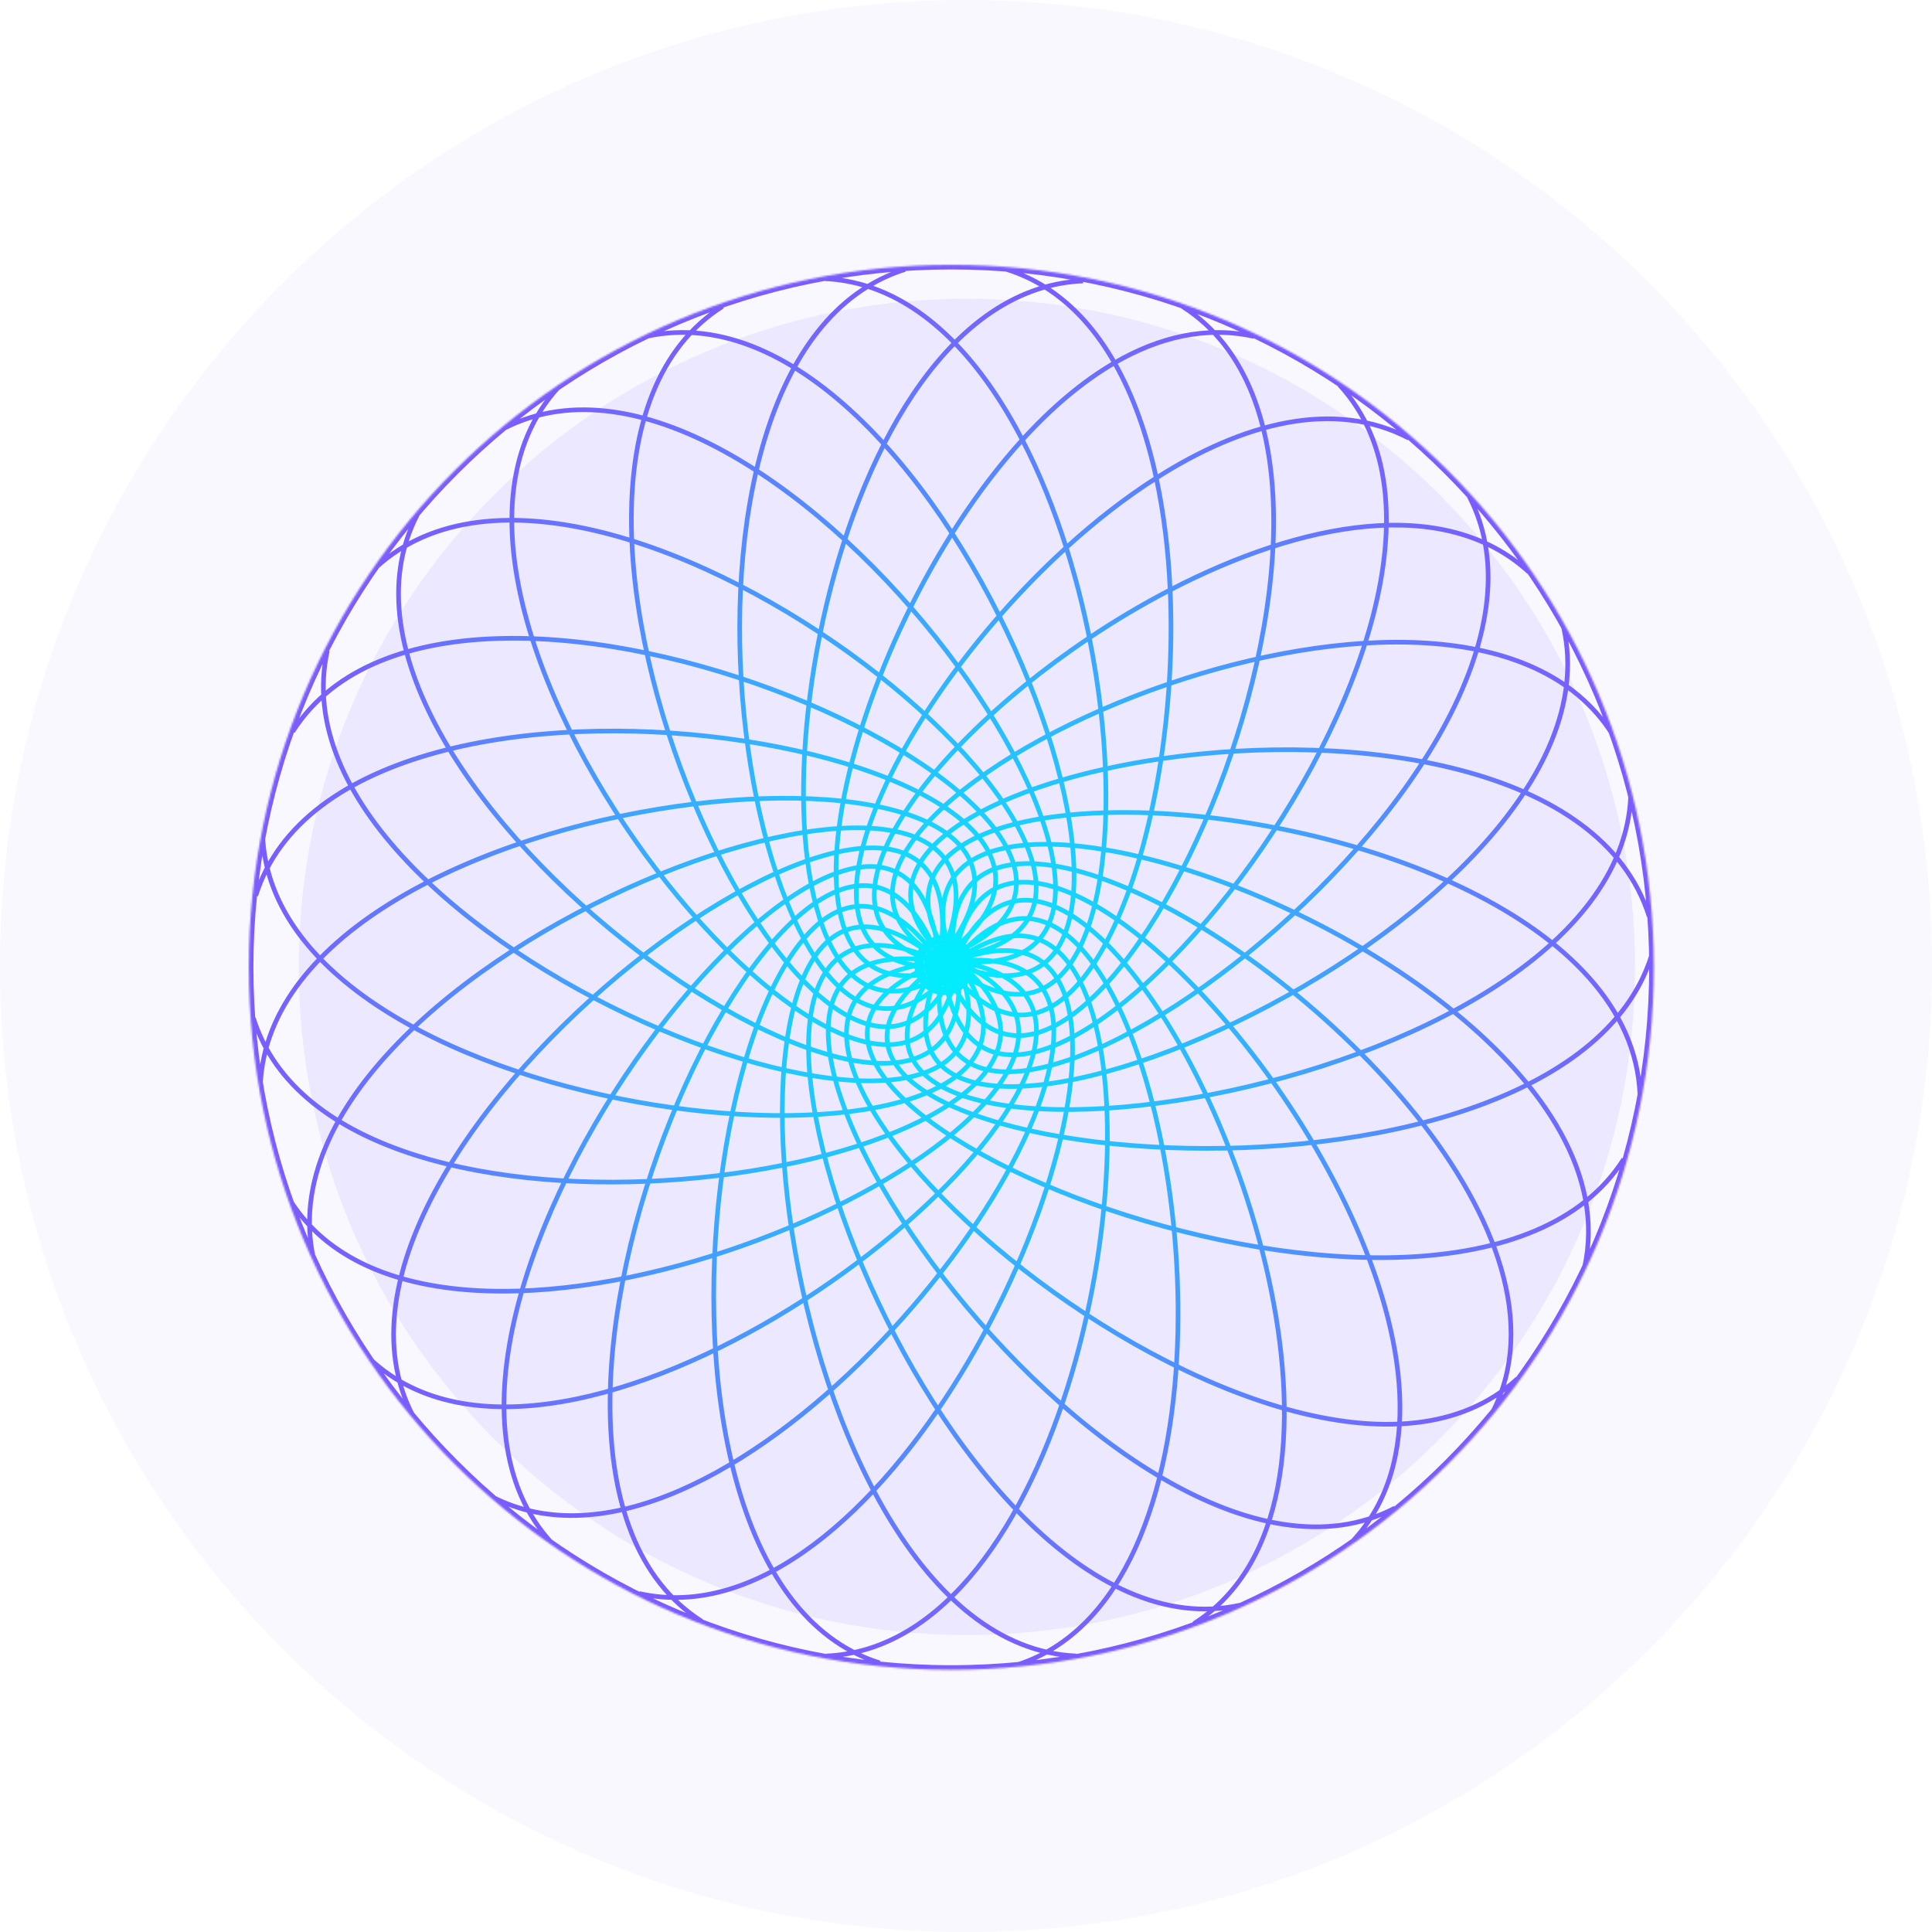 <svg width="1080" height="1080" viewBox="0 0 1080 1080" fill="none" xmlns="http://www.w3.org/2000/svg">
<g clip-path="url(#clip0_48_1294)">
<g opacity="0.96" filter="url(#filter0_f_48_1294)">
<path d="M0 540C0 241.766 241.766 0 540 0C838.234 0 1080 241.766 1080 540C1080 838.234 838.234 1080 540 1080C241.766 1080 0 838.234 0 540Z" fill="#7B5BFF" fill-opacity="0.05"/>
<g opacity="0.994" filter="url(#filter1_f_48_1294)">
<path d="M167 540.5C167 334.222 334.222 167 540.5 167C746.778 167 914 334.222 914 540.5C914 746.778 746.778 914 540.5 914C334.222 914 167 746.778 167 540.5Z" fill="#7B5BFF" fill-opacity="0.1"/>
</g>
</g>
<mask id="mask0_48_1294" style="mask-type:luminance" maskUnits="userSpaceOnUse" x="139" y="148" width="786" height="786">
<path d="M924.485 540.736C924.485 757.621 748.664 933.443 531.779 933.443C314.892 933.443 139.073 757.621 139.073 540.736C139.073 323.852 314.892 148.03 531.779 148.03C748.664 148.03 924.485 323.852 924.485 540.736Z" fill="white"/>
<path d="M542.113 539.444C542.113 547.293 535.749 553.654 527.903 553.654C520.054 553.654 513.693 547.293 513.693 539.444C513.693 531.595 520.054 525.234 527.903 525.234C535.749 525.234 542.113 531.595 542.113 539.444Z" fill="white"/>
</mask>
<g mask="url(#mask0_48_1294)">
<path d="M536.947 540.39L536.508 541.605C556.396 548.777 571.526 548.128 582.243 541.114C592.934 534.115 598.842 521.024 600.881 504.207C604.958 470.579 593.714 420.997 572.368 370.992C551.004 320.945 519.43 270.25 482.624 234.387C445.844 198.553 403.595 177.308 360.981 186.813L361.263 188.074L361.544 189.334C402.897 180.108 444.289 200.643 480.821 236.237C517.322 271.803 548.723 322.183 569.991 372.005C591.275 421.866 602.312 470.941 598.315 503.897C596.318 520.37 590.601 532.554 580.827 538.954C571.074 545.338 556.898 546.211 537.386 539.176L536.947 540.39ZM537.487 537.419L537.379 538.706C558.45 540.489 572.962 535.898 581.62 526.279C590.257 516.678 592.76 502.404 590.595 485.497C586.263 451.693 563.142 406.356 530.15 363.221C497.136 320.054 454.089 278.9 409.679 253.519C365.306 228.153 319.279 218.387 280.572 238.601L281.171 239.745L281.768 240.89C319.321 221.281 364.329 230.574 408.398 255.761C452.43 280.931 495.232 321.819 528.098 364.791C560.99 407.795 583.785 452.693 588.032 485.825C590.154 502.388 587.614 515.753 579.698 524.55C571.805 533.324 558.259 537.879 537.596 536.133L537.487 537.419ZM537.239 534.409L537.466 535.683C558.277 531.95 571.071 523.824 576.876 512.4C582.671 500.993 581.289 486.709 574.704 471.129C561.533 439.977 527.15 402.675 483.81 370.054C440.434 337.41 387.892 309.306 338.194 296.662C288.535 284.028 241.4 286.762 209.247 316.303L210.123 317.253L210.996 318.204C242.195 289.539 288.238 286.62 337.558 299.166C386.84 311.704 439.075 339.622 482.255 372.118C525.471 404.643 559.417 441.609 572.324 472.134C578.775 487.396 579.871 500.802 574.575 511.229C569.288 521.634 557.427 529.477 537.012 533.138L537.239 534.409ZM536.221 531.567L536.771 532.738C555.903 523.747 566.155 512.627 568.792 500.154C571.428 487.703 566.374 474.356 555.96 461.131C535.131 434.683 492.212 407.865 441.853 387.886C391.452 367.892 333.373 354.659 282.058 355.545C230.781 356.428 185.935 371.426 162.525 408.278L163.615 408.971L164.706 409.663C187.426 373.896 231.174 359.004 282.101 358.128C332.991 357.25 390.726 370.385 440.899 390.289C491.112 410.208 533.524 436.817 553.929 462.73C564.129 475.682 568.671 488.248 566.266 499.619C563.866 510.968 554.448 521.577 535.671 530.4L536.221 531.567ZM534.503 529.085L535.337 530.072C551.495 516.433 558.515 502.939 557.838 490.036C557.164 477.165 548.844 465.332 535.366 454.948C508.416 434.189 460.031 418.587 406.222 411.518C352.378 404.447 292.86 405.894 243.526 419.427C194.231 432.949 154.79 458.64 141.717 500.301L142.949 500.688L144.182 501.076C156.867 460.653 195.254 435.347 244.211 421.917C293.128 408.498 352.282 407.041 405.887 414.081C459.532 421.127 507.375 436.649 533.79 456.995C546.992 467.166 554.639 478.382 555.257 490.173C555.874 501.936 549.516 514.722 533.668 528.098L534.503 529.085ZM532.201 527.131L533.26 527.87C545.336 510.516 548.615 495.749 544.584 483.608C540.564 471.494 529.413 462.438 513.656 456.163C482.144 443.612 431.234 441.764 377.297 449.562C323.315 457.364 266.065 474.863 221.816 501.226C177.6 527.565 146.088 562.937 144.241 606.561L145.533 606.616L146.822 606.67C148.615 564.34 179.218 529.609 223.136 503.445C267.021 477.299 323.925 459.886 377.666 452.119C431.446 444.343 481.818 446.262 512.7 458.563C528.14 464.712 538.458 473.351 542.132 484.422C545.798 495.464 542.988 509.369 531.142 526.395L532.201 527.131ZM529.47 525.842L530.687 526.281C537.859 506.393 537.182 491.289 530.108 480.627C523.053 469.988 509.884 464.162 492.982 462.216C459.176 458.325 409.359 469.817 359.113 491.411C308.829 513.02 257.896 544.839 221.855 581.831C185.842 618.792 164.476 661.166 173.983 703.782L175.244 703.5L176.505 703.219C167.279 661.868 187.93 620.353 223.705 583.635C259.451 546.945 310.071 515.296 360.134 493.782C410.232 472.253 459.548 460.968 492.685 464.782C509.254 466.688 521.51 472.333 527.956 482.053C534.387 491.749 535.294 505.892 528.256 525.403L529.47 525.842ZM526.502 525.302L527.788 525.411C529.568 504.347 525.013 489.972 515.431 481.575C505.869 473.199 491.657 471.093 474.85 473.718C441.233 478.971 396.149 503.311 353.264 537.517C310.345 571.747 269.442 616.01 244.249 661.328C219.075 706.606 209.433 753.237 229.644 791.939L230.791 791.342L231.936 790.746C212.321 753.188 221.496 707.57 246.507 662.584C271.496 617.635 312.143 573.618 354.874 539.535C397.637 505.429 442.297 481.42 475.248 476.271C491.724 473.698 505.003 475.876 513.728 483.52C522.432 491.145 526.961 504.522 525.215 525.194L526.502 525.302ZM523.492 525.548L524.763 525.32C521.032 504.517 512.935 491.855 501.542 486.318C490.176 480.795 475.961 482.575 460.483 489.618C429.524 503.706 392.475 539.303 360.105 583.857C327.707 628.447 299.853 682.204 287.398 732.809C274.95 783.37 277.808 831.114 307.346 863.265L308.297 862.391L309.25 861.518C280.582 830.316 277.539 783.667 289.907 733.426C302.264 683.227 329.939 629.772 362.195 585.376C394.475 540.946 431.203 505.781 461.555 491.969C476.731 485.063 490.057 483.608 500.412 488.641C510.744 493.664 518.557 505.354 522.221 525.778L523.492 525.548ZM520.647 526.566L521.818 526.018C512.824 506.879 501.606 496.73 488.962 494.297C476.357 491.868 462.79 497.203 449.301 507.948C422.318 529.441 394.777 573.246 374.075 624.497C353.36 675.789 339.4 734.759 339.741 786.741C340.08 838.682 354.708 883.988 391.571 907.403L392.263 906.312L392.956 905.222C357.201 882.51 342.661 838.33 342.325 786.726C341.987 735.165 355.845 676.533 376.472 625.466C397.115 574.36 424.447 531.048 450.911 509.969C464.144 499.428 476.943 494.612 488.474 496.834C499.968 499.048 510.659 508.346 519.479 527.116L520.647 526.566ZM518.164 528.284L519.151 527.452C505.513 511.291 492.036 504.411 479.173 505.37C466.35 506.323 454.6 515.035 444.32 528.963C423.755 556.822 408.4 606.417 401.58 661.437C394.754 716.496 396.446 777.223 410.16 827.466C423.866 877.663 449.676 917.719 491.344 930.797L491.732 929.565L492.119 928.332C451.704 915.647 426.269 876.661 412.653 826.784C399.05 776.952 397.348 716.576 404.143 661.755C410.943 606.89 426.225 557.825 446.397 530.495C456.486 516.831 467.632 508.816 479.364 507.946C491.06 507.075 503.802 513.27 517.177 529.118L518.164 528.284ZM516.211 530.588L516.95 529.526C499.596 517.451 484.903 514.296 472.91 518.575C460.951 522.84 452.135 534.334 446.142 550.479C434.151 582.774 433.035 634.733 441.561 689.722C450.097 744.753 468.324 803.054 495.232 848.091C522.115 893.087 557.851 925.134 601.48 926.981L601.534 925.689L601.589 924.398C559.264 922.607 524.169 891.485 497.449 846.766C470.755 802.085 452.613 744.125 444.116 689.327C435.611 634.49 436.802 583.056 448.565 551.378C454.448 535.536 462.87 524.899 473.778 521.008C484.647 517.13 498.446 519.799 515.472 531.648L516.211 530.588ZM514.922 533.317L515.359 532.1C495.465 524.925 480.361 525.757 469.714 533.11C459.103 540.437 453.311 553.98 451.399 571.332C447.573 606.04 459.145 657.068 480.821 708.528C502.513 760.024 534.415 812.174 571.466 849.127C608.484 886.049 650.904 908.041 693.533 898.531L693.252 897.27L692.97 896.009C651.633 905.23 610.078 883.988 573.29 847.298C536.536 810.642 504.802 758.805 483.203 707.526C461.589 656.21 450.213 605.673 453.967 571.616C455.843 554.582 461.47 541.943 471.182 535.236C480.857 528.552 494.979 527.496 514.483 534.531L514.922 533.317ZM514.382 536.285L514.49 534.998C493.414 533.218 479.023 537.952 470.616 547.844C462.237 557.703 460.106 572.334 462.7 589.652C467.893 624.293 492.145 670.751 526.274 715.015C560.424 759.311 604.606 801.594 649.866 827.823C695.081 854.031 741.684 864.378 780.402 844.159L779.802 843.014L779.205 841.87C741.663 861.474 696.094 851.631 651.16 825.588C606.267 799.569 562.326 757.547 528.32 713.439C494.289 669.299 470.35 623.262 465.255 589.269C462.708 572.267 464.911 558.548 472.585 549.518C480.229 540.522 493.615 535.828 514.273 537.574L514.382 536.285ZM514.63 539.295L514.4 538.024C493.576 541.76 480.873 550.118 475.256 561.95C469.66 573.739 471.298 588.567 478.186 604.799C491.962 637.273 527.148 676.349 571.301 710.747C615.488 745.171 668.842 775.053 719.15 789.035C769.411 803.005 816.975 801.181 849.143 771.625L848.267 770.674L847.394 769.723C816.21 798.373 769.783 800.426 719.84 786.545C669.945 772.679 616.889 742.988 572.89 708.711C528.86 674.409 494.085 635.663 480.563 603.792C473.801 587.851 472.453 573.876 477.589 563.056C482.707 552.28 494.457 544.224 514.857 540.566L514.63 539.295ZM515.648 542.14L515.098 540.969C495.987 549.95 485.996 560.816 483.901 572.877C481.813 584.913 487.683 597.607 499.007 610.023C521.668 634.875 567.012 659.577 619.798 677.453C672.622 695.339 733.124 706.464 786.248 704.002C839.323 701.539 885.376 685.49 908.78 648.646L907.69 647.953L906.6 647.261C883.874 683.036 838.904 698.974 786.129 701.421C733.406 703.865 673.232 692.817 620.624 675.003C567.976 657.177 523.133 632.645 500.916 608.285C489.802 596.095 484.56 584.187 486.448 573.318C488.329 562.478 497.4 552.138 516.196 543.307L515.648 542.14ZM517.363 544.62L516.532 543.633C500.405 557.246 493.55 570.153 494.646 582.053C495.739 593.938 504.712 604.246 518.852 612.785C547.155 629.878 597.318 640.611 652.896 642.825C708.521 645.044 769.806 638.74 820.455 621.57C871.057 604.414 911.356 576.297 924.424 534.663L923.192 534.275L921.959 533.888C909.263 574.336 869.952 602.061 819.626 619.123C769.349 636.167 708.394 642.453 652.999 640.244C597.558 638.032 547.925 627.326 520.187 610.574C506.306 602.193 498.198 592.478 497.219 581.818C496.237 571.171 502.317 559.013 518.198 545.607L517.363 544.62ZM519.665 546.573L518.604 545.837C506.541 563.173 503.319 577.62 507.517 589.189C511.708 600.733 523.112 608.91 539.104 614.142C571.105 624.613 622.663 623.704 677.246 613.16C731.874 602.609 789.767 582.361 834.497 553.941C879.183 525.55 911.007 488.806 912.855 445.195L911.565 445.141L910.274 445.087C908.481 487.429 877.54 523.532 833.109 551.761C788.723 579.963 731.156 600.115 676.756 610.623C622.314 621.141 571.28 621.952 539.908 611.687C524.213 606.551 513.736 598.749 509.946 588.308C506.166 577.894 508.866 564.356 520.725 547.312L519.665 546.573ZM522.394 547.865L521.179 547.426C514.015 567.296 514.633 582.118 521.663 592.269C528.68 602.399 541.784 607.442 558.559 608.471C592.127 610.527 641.621 596.604 691.544 572.59C741.506 548.557 792.116 514.314 827.909 475.511C863.671 436.742 884.867 393.162 875.364 350.558L874.103 350.84L872.842 351.122C882.068 392.485 861.563 435.218 826.01 473.757C790.491 512.263 740.175 546.33 690.423 570.262C640.632 594.212 591.621 607.907 558.719 605.892C542.259 604.885 530.137 599.968 523.786 590.799C517.451 581.65 516.565 567.833 523.611 548.301L522.394 547.865ZM525.365 548.405L524.078 548.296C522.298 569.358 526.85 583.66 536.448 591.915C546.018 600.151 560.238 602.048 577.044 599.177C610.662 593.439 655.754 568.453 698.644 533.603C741.568 498.727 782.476 453.822 807.674 408.023C832.851 362.265 842.496 315.31 822.284 276.608L821.14 277.208L819.995 277.804C839.607 315.362 830.43 361.304 805.411 406.777C780.414 452.21 739.754 496.872 697.016 531.598C654.242 566.35 609.572 591.003 576.61 596.633C560.127 599.446 546.853 597.459 538.133 589.957C529.437 582.477 524.905 569.187 526.651 548.513L525.365 548.405ZM528.375 548.157L527.104 548.384C530.837 569.197 539.016 581.911 550.544 587.554C562.044 593.181 576.455 591.564 592.179 584.704C623.632 570.983 661.339 535.877 694.365 491.806C727.417 447.704 755.927 394.433 768.879 344.19C781.817 293.991 779.293 246.484 749.75 214.328L748.799 215.201L747.848 216.075C776.508 247.272 779.231 293.67 766.375 343.546C753.532 393.379 725.206 446.345 692.298 490.258C659.365 534.2 621.986 568.882 591.148 582.335C575.727 589.063 562.191 590.375 551.681 585.231C541.2 580.103 533.307 568.342 529.646 547.929L528.375 548.157ZM531.217 547.139L530.049 547.689C539.042 566.828 550.278 577.031 562.951 579.573C575.59 582.11 589.208 576.938 602.764 566.374C629.879 545.245 657.591 501.926 678.463 451.158C699.352 400.355 713.479 341.867 713.267 290.247C713.055 238.668 698.509 193.605 661.649 170.19L660.957 171.28L660.265 172.371C696.021 195.083 710.474 239.022 710.683 290.257C710.895 341.451 696.869 399.595 676.073 450.177C655.263 500.794 627.763 543.62 601.178 564.335C587.885 574.693 575.032 579.364 563.46 577.041C551.919 574.724 541.205 565.358 532.387 546.591L531.217 547.139ZM533.699 545.421L532.713 546.255C532.86 546.428 533.007 546.601 533.154 546.774L534.136 545.935L535.118 545.095C534.976 544.927 534.831 544.759 534.686 544.589L533.699 545.421ZM534.136 545.935L533.154 546.774C533.831 547.565 534.506 548.335 535.18 549.082L536.138 548.214L537.097 547.348C536.438 546.619 535.779 545.87 535.118 545.095L534.136 545.935ZM536.138 548.214L535.18 549.082C536.417 550.448 537.652 551.74 538.887 552.957L539.794 552.037L540.701 551.12C539.505 549.937 538.303 548.681 537.097 547.348L536.138 548.214ZM539.794 552.037L538.887 552.957C541.233 555.275 543.574 557.323 545.904 559.111L546.69 558.085L547.475 557.06C545.238 555.344 542.98 553.368 540.701 551.12L539.794 552.037ZM546.69 558.085L545.904 559.111C549.423 561.811 552.927 563.919 556.404 565.462L556.929 564.281L557.453 563.1C554.185 561.651 550.855 559.654 547.475 557.06L546.69 558.085ZM556.929 564.281L556.404 565.462C560.23 567.159 564.026 568.167 567.772 568.526L567.893 567.239L568.017 565.953C564.568 565.624 561.044 564.692 557.453 563.1L556.929 564.281ZM567.893 567.239L567.772 568.526C571.394 568.872 574.957 568.606 578.447 567.777L578.148 566.518L577.848 565.263C574.629 566.027 571.35 566.27 568.017 565.953L567.893 567.239ZM578.148 566.518L578.447 567.777C581.708 567.001 584.896 565.733 588.001 564.02L587.376 562.888L586.754 561.759C583.832 563.369 580.86 564.547 577.848 565.263L578.148 566.518ZM587.376 562.888L588.001 564.02C590.885 562.428 593.698 560.455 596.434 558.127L595.597 557.142L594.76 556.158C592.138 558.388 589.466 560.261 586.754 561.759L587.376 562.888ZM595.597 557.142L596.434 558.127C599.315 555.678 602.118 552.836 604.831 549.64L603.847 548.805L602.862 547.968C600.227 551.071 597.522 553.812 594.76 556.158L595.597 557.142ZM603.847 548.805L604.831 549.64C607.435 546.578 609.959 543.186 612.401 539.497L611.324 538.783L610.246 538.07C607.854 541.685 605.392 544.992 602.862 547.968L603.847 548.805ZM611.324 538.783L612.401 539.497C614.783 535.9 617.085 532.02 619.307 527.881L618.167 527.271L617.031 526.659C614.842 530.736 612.579 534.549 610.246 538.07L611.324 538.783ZM618.167 527.271L619.307 527.881C621.552 523.7 623.712 519.257 625.781 514.575L624.601 514.053L623.42 513.529C621.374 518.156 619.24 522.54 617.031 526.659L618.167 527.271ZM624.601 514.053L625.781 514.575C628.161 509.199 630.424 503.51 632.561 497.549L631.344 497.115L630.127 496.679C628.011 502.585 625.771 508.214 623.42 513.529L624.601 514.053ZM631.344 497.115L632.561 497.549C634.651 491.718 636.619 485.626 638.462 479.314L637.221 478.953L635.981 478.591C634.152 484.856 632.199 490.899 630.127 496.679L631.344 497.115ZM637.221 478.953L638.462 479.314C640.756 471.442 642.854 463.226 644.732 454.742L643.471 454.463L642.21 454.184C640.342 462.617 638.26 470.776 635.981 478.591L637.221 478.953ZM643.471 454.463L644.732 454.742C646.905 444.932 648.791 434.76 650.359 424.343L649.083 424.152L647.806 423.958C646.243 434.318 644.37 444.431 642.21 454.184L643.471 454.463ZM649.083 424.152L650.359 424.343C652.421 410.666 653.94 396.564 654.857 382.306L653.568 382.223L652.279 382.14C651.367 396.324 649.855 410.353 647.806 423.958L649.083 424.152ZM653.568 382.223L654.857 382.306C655.981 364.851 656.203 347.158 655.415 329.711L654.123 329.771L652.834 329.828C653.617 347.174 653.397 364.773 652.279 382.14L653.568 382.223ZM654.123 329.771L655.415 329.711C654.438 308.107 651.912 286.873 647.628 266.935L646.365 267.206L645.104 267.478C649.351 287.255 651.863 308.345 652.834 329.828L654.123 329.771ZM646.365 267.206L647.628 266.935C642.479 242.967 634.783 220.847 624.159 202.201L623.035 202.839L621.914 203.48C632.375 221.839 639.994 243.696 645.104 267.478L646.365 267.206ZM623.035 202.839L624.159 202.201C613.907 184.209 600.917 169.425 584.837 159.365L584.152 160.46L583.465 161.556C599.103 171.34 611.822 185.769 621.914 203.48L623.035 202.839ZM584.152 160.46L584.837 159.365C578.148 155.179 570.932 151.816 563.168 149.379L562.78 150.612L562.393 151.844C569.945 154.213 576.962 157.484 583.465 161.556L584.152 160.46ZM535.653 543.119L534.916 544.178L535.185 544.364L535.921 543.305L536.658 542.243L536.389 542.057L535.653 543.119ZM535.921 543.305L535.185 544.367C535.787 544.783 536.386 545.188 536.983 545.583L537.696 544.506L538.409 543.431C537.828 543.044 537.247 542.648 536.658 542.243L535.921 543.305ZM537.696 544.506L536.983 545.583C538.161 546.366 539.329 547.105 540.484 547.805L541.153 546.7L541.822 545.596C540.698 544.914 539.562 544.193 538.409 543.431L537.696 544.506ZM541.153 546.7L540.484 547.805C543.091 549.384 545.633 550.753 548.116 551.921L548.666 550.753L549.217 549.583C546.822 548.459 544.357 547.131 541.822 545.596L541.153 546.7ZM548.666 550.753L548.116 551.921C552.389 553.928 556.479 555.339 560.393 556.181L560.664 554.918L560.936 553.655C557.241 552.861 553.335 551.521 549.217 549.583L548.666 550.753ZM560.664 554.918L560.393 556.181C564.806 557.127 568.989 557.352 572.942 556.889L572.792 555.605L572.642 554.324C568.999 554.747 565.1 554.549 560.936 553.655L560.664 554.918ZM572.792 555.605L572.942 556.889C576.67 556.455 580.176 555.411 583.454 553.812L582.888 552.65L582.32 551.49C579.302 552.962 576.078 553.923 572.642 554.324L572.792 555.605ZM582.888 552.65L583.454 553.812C586.462 552.345 589.267 550.412 591.877 548.061L591.011 547.103L590.146 546.142C587.702 548.345 585.092 550.136 582.32 551.49L582.888 552.65ZM591.011 547.103L591.877 548.061C594.46 545.733 596.85 542.995 599.051 539.889L597.997 539.143L596.943 538.396C594.838 541.367 592.572 543.958 590.146 546.142L591.011 547.103ZM597.997 539.143L599.051 539.889C601.155 536.921 603.087 533.616 604.852 530.01L603.692 529.441L602.532 528.875C600.819 532.374 598.956 535.556 596.943 538.396L597.997 539.143ZM603.692 529.441L604.852 530.01C606.546 526.542 608.091 522.794 609.484 518.792L608.265 518.365L607.045 517.942C605.681 521.858 604.175 525.511 602.532 528.875L603.692 529.441ZM608.265 518.365L609.484 518.792C610.851 514.865 612.075 510.689 613.16 506.295L611.905 505.987L610.652 505.677C609.585 510.002 608.383 514.097 607.045 517.942L608.265 518.365ZM611.905 505.987L613.16 506.295C614.359 501.425 615.388 496.281 616.245 490.899L614.969 490.698L613.695 490.494C612.848 495.811 611.832 500.882 610.652 505.677L611.905 505.987ZM614.969 490.698L616.245 490.899C617.059 485.796 617.721 480.477 618.23 474.974L616.943 474.855L615.656 474.734C615.152 480.188 614.499 485.45 613.695 490.494L614.969 490.698ZM616.943 474.855L618.23 474.974C618.842 468.344 619.235 461.444 619.41 454.328L618.121 454.295L616.829 454.264C616.653 461.327 616.263 468.169 615.656 474.734L616.943 474.855ZM618.121 454.295L619.41 454.328C619.609 446.392 619.537 438.183 619.198 429.776L617.907 429.828L616.615 429.88C616.953 438.235 617.023 446.386 616.829 454.264L618.121 454.295ZM617.907 429.828L619.198 429.776C618.767 419.093 617.907 408.087 616.625 396.903L615.341 397.05L614.06 397.195C615.333 408.32 616.188 419.264 616.615 429.88L617.907 429.828ZM615.341 397.05L616.625 396.903C615.093 383.533 612.956 369.907 610.228 356.278L608.962 356.532L607.694 356.785C610.409 370.344 612.535 383.897 614.06 397.195L615.341 397.05ZM608.962 356.532L610.228 356.278C606.823 339.273 602.495 322.26 597.266 305.725L596.034 306.113L594.804 306.503C600.002 322.945 604.307 339.867 607.694 356.785L608.962 356.532ZM596.034 306.113L597.266 305.725C590.539 284.449 582.315 263.959 572.639 245.298L571.492 245.892L570.345 246.486C579.943 264.998 588.113 285.349 594.804 306.503L596.034 306.113ZM571.492 245.892L572.639 245.298C561.781 224.355 549.082 205.694 534.593 190.807L533.668 191.709L532.741 192.61C547.01 207.27 559.572 225.709 570.345 246.486L571.492 245.892ZM533.668 191.709L534.593 190.807C520.032 175.848 503.639 164.682 485.477 158.882L485.084 160.111L484.691 161.344C502.361 166.986 518.402 177.879 532.741 192.61L533.668 191.709ZM485.084 160.111L485.477 158.882C477.571 156.357 469.337 154.851 460.783 154.487L460.729 155.779L460.674 157.068C468.993 157.422 477 158.887 484.691 161.344L485.084 160.111ZM532.436 541.315L531.697 540.254C517.384 550.213 505.192 553.817 495.013 552.57C484.875 551.327 476.455 545.235 469.73 535.195C456.218 515.02 449.852 479.325 450.482 437.445C451.112 395.632 458.713 347.908 472.887 303.875C487.066 259.825 507.786 219.578 534.583 192.621L533.668 191.709L532.751 190.799C505.556 218.154 484.673 258.825 470.427 303.082C456.176 347.357 448.534 395.335 447.898 437.406C447.265 479.405 453.611 515.774 467.583 536.631C474.597 547.108 483.614 553.776 494.7 555.135C505.748 556.489 518.575 552.533 533.172 542.375L532.436 541.315ZM533.668 191.709L534.583 192.621C549.415 177.701 566.08 166.88 584.501 161.703L584.152 160.46L583.8 159.215C564.858 164.54 547.821 175.639 532.751 190.799L533.668 191.709ZM584.152 160.46L584.501 161.703C591.246 159.807 598.238 158.667 605.464 158.36L605.41 157.071L605.355 155.779C597.925 156.094 590.737 157.267 583.8 159.215L584.152 160.46ZM533.222 541.705L532.235 540.874C519.464 556.001 507.246 562.488 495.966 562.519C484.686 562.552 473.931 556.132 464.085 544.514C444.369 521.246 428.901 477.818 420.864 427.759C412.834 377.748 412.255 321.353 422.124 272.307C432.004 223.213 452.296 181.752 485.761 161.212L485.084 160.111L484.41 159.011C450.032 180.108 429.524 222.438 419.593 271.798C409.648 321.201 410.243 377.913 418.311 428.167C426.374 478.371 441.935 522.37 462.113 546.183C472.218 558.104 483.629 565.139 495.974 565.102C508.318 565.066 521.19 557.961 534.208 542.54L533.222 541.705ZM485.084 160.111L485.761 161.212C492.127 157.306 498.976 154.151 506.329 151.844L505.941 150.612L505.556 149.379C497.997 151.751 490.954 154.996 484.41 159.011L485.084 160.111ZM534.079 541.879L532.911 541.331C524.091 560.098 513.367 569.554 501.805 572.011C490.212 574.473 477.344 569.996 464.038 559.889C437.414 539.664 409.863 497.5 388.995 447.539C368.145 397.616 354.065 340.134 354.233 289.436C354.401 238.697 368.822 195.085 404.582 172.371L403.889 171.28L403.197 170.19C366.34 193.603 351.82 238.335 351.649 289.425C351.479 340.557 365.665 398.386 386.61 448.536C407.54 498.647 435.314 541.31 462.475 561.945C476.057 572.264 489.696 577.225 502.34 574.538C515.015 571.846 526.256 561.568 535.25 542.429L534.079 541.879ZM534.955 541.827L533.684 541.597C533.433 542.99 533.165 544.343 532.875 545.658L534.136 545.935L535.397 546.214C535.694 544.865 535.97 543.478 536.226 542.054L534.955 541.827ZM534.136 545.935L532.875 545.658C528.674 564.751 520.394 575.602 509.6 580.129C498.746 584.681 484.963 583.015 469.394 576.165C438.267 562.47 400.926 528.439 368.145 485.515C335.385 442.62 307.317 391.023 294.629 342.379C281.934 293.701 284.708 248.295 313.123 217.366L312.172 216.493L311.221 215.62C281.928 247.501 279.342 294.006 292.131 343.032C304.925 392.092 333.184 443.994 366.091 487.083C398.975 530.141 436.639 564.578 468.353 578.532C484.208 585.505 498.8 587.458 510.6 582.511C522.453 577.54 531.095 565.769 535.397 546.214L534.136 545.935ZM535.787 541.548L534.5 541.656C534.549 542.24 534.593 542.819 534.632 543.393L535.921 543.305L537.211 543.217C537.169 542.628 537.125 542.036 537.074 541.439L535.787 541.548ZM535.921 543.305L534.632 543.393C534.746 545.054 534.818 546.669 534.847 548.239L536.138 548.214L537.43 548.19C537.399 546.576 537.327 544.917 537.211 543.217L535.921 543.305ZM536.138 548.214L534.847 548.239C535.206 567.087 529.607 579.209 519.996 586.022C510.323 592.881 496.263 594.594 479.219 591.858C445.139 586.386 400.04 563.271 357.176 530.586C314.332 497.919 273.893 455.827 249.07 412.583C224.232 369.307 215.181 325.167 234.517 288.139L233.372 287.542L232.228 286.945C212.29 325.123 221.811 370.279 246.83 413.869C271.868 457.488 312.575 499.828 355.607 532.64C398.616 565.433 444.119 588.838 478.808 594.408C496.147 597.193 511.016 595.555 521.489 588.13C532.031 580.658 537.8 567.562 537.43 548.19L536.138 548.214ZM536.518 541.062L535.301 541.501C535.717 542.654 536.107 543.788 536.467 544.904L537.696 544.506L538.926 544.108C538.554 542.964 538.159 541.804 537.732 540.626L536.518 541.062ZM537.696 544.506L536.467 544.904C537.298 547.475 537.986 549.95 538.536 552.329L539.794 552.037L541.052 551.748C540.487 549.291 539.779 546.746 538.926 544.108L537.696 544.506ZM539.794 552.037L538.536 552.329C542.466 569.347 539.321 581.439 531.23 589.507C523.063 597.653 509.602 601.97 492.331 602.782C457.814 604.407 409.005 591.993 360.206 570.081C311.43 548.177 262.846 516.869 228.758 480.875C194.647 444.857 175.254 404.38 184.253 364.04L182.992 363.758L181.731 363.476C172.456 405.052 192.526 446.376 226.882 482.652C261.262 518.957 310.157 550.438 359.147 572.437C408.111 594.424 457.354 607.016 492.452 605.363C509.987 604.538 524.223 600.146 533.054 591.336C541.962 582.451 545.116 569.345 541.052 551.748L539.794 552.037ZM537.097 540.406L536.038 541.142C537.51 543.261 538.843 545.33 540.04 547.358L541.153 546.7L542.264 546.043C541.032 543.958 539.665 541.832 538.156 539.667L537.097 540.406ZM541.153 546.7L540.04 547.358C542.344 551.254 544.145 554.98 545.481 558.54L546.69 558.085L547.899 557.631C546.506 553.913 544.633 550.051 542.264 546.043L541.153 546.7ZM546.69 558.085L545.481 558.54C550.78 572.665 548.744 584.193 541.282 593.403C533.743 602.712 520.541 609.812 503.198 614.645C468.541 624.305 418.055 624.711 365.882 616.358C313.727 608.008 260.056 590.928 219.026 565.756C177.972 540.569 149.822 507.442 148.111 467.047L146.822 467.102L145.53 467.156C147.295 508.803 176.303 542.576 217.674 567.957C259.071 593.357 313.092 610.522 365.474 618.908C417.841 627.295 468.738 626.933 503.893 617.136C521.453 612.24 535.263 604.942 543.29 595.031C551.395 585.022 553.479 572.512 547.899 557.631L546.69 558.085ZM537.487 539.62L536.655 540.607C541.037 544.307 544.693 547.966 547.672 551.575L548.666 550.753L549.664 549.929C546.571 546.183 542.801 542.416 538.322 538.634L537.487 539.62ZM548.666 550.753L547.672 551.575C551.374 556.06 554.025 560.462 555.727 564.756L556.929 564.281L558.13 563.803C556.308 559.217 553.505 554.587 549.664 549.929L548.666 550.753ZM556.929 564.281L555.727 564.756C560.261 576.183 558.182 587.089 550.831 597.276C543.437 607.522 530.718 617.012 514.082 625.342C480.826 641.993 432.368 653.797 381.172 657.91C329.983 662.026 276.198 658.44 232.295 644.429C188.369 630.411 154.586 606.045 142.887 568.766L141.655 569.154L140.422 569.541C152.483 607.972 187.211 632.754 231.507 646.891C275.826 661.034 329.97 664.617 381.381 660.486C432.784 656.355 481.594 644.499 515.237 627.651C532.051 619.234 545.186 609.514 552.927 598.787C560.708 588.003 563.039 576.176 558.13 563.803L556.929 564.281ZM537.663 538.763L537.112 539.931C547.256 544.697 554.665 550.038 559.693 555.768L560.664 554.918L561.636 554.065C556.309 547.991 548.573 542.46 538.21 537.592L537.663 538.763ZM560.664 554.918L559.693 555.768C563.026 559.568 565.315 563.539 566.669 567.645L567.893 567.239L569.121 566.834C567.65 562.372 565.175 558.098 561.636 554.065L560.664 554.918ZM567.893 567.239L566.669 567.645C570.004 577.76 567.725 588.949 560.739 600.666C553.751 612.39 542.119 624.51 527.031 636.353C496.86 660.029 453.107 682.398 405.884 698.119C358.661 713.84 308.077 722.875 264.251 719.971C220.41 717.069 183.571 702.247 163.414 670.513L162.324 671.205L161.233 671.898C182.016 704.616 219.834 719.619 264.081 722.549C308.343 725.482 359.273 716.359 406.7 700.571C454.13 684.782 498.165 662.287 528.625 638.384C543.85 626.434 555.748 614.087 562.959 601.991C570.175 589.89 572.771 577.907 569.121 566.836L567.893 567.239ZM537.608 537.887L537.379 539.158C554.503 542.23 565.576 548.304 571.766 556.391L572.792 555.605L573.818 554.822C567.087 546.028 555.301 539.747 537.836 536.616L537.608 537.887ZM572.792 555.605L571.766 556.391C574.19 559.561 575.884 563.061 576.9 566.854L578.148 566.518L579.396 566.185C578.295 562.075 576.453 558.266 573.818 554.822L572.792 555.605ZM578.148 566.518L576.9 566.854C579.545 576.726 577.621 588.691 571.797 601.996C565.981 615.284 556.334 629.775 543.755 644.61C518.598 674.277 481.839 705.175 440.992 730.424C400.143 755.673 355.292 775.223 313.973 782.279C272.64 789.335 235.049 783.866 208.41 759.389L207.534 760.339L206.661 761.29C234.124 786.524 272.664 791.952 314.407 784.824C356.158 777.696 401.324 757.981 442.351 732.62C483.384 707.257 520.363 676.192 545.726 646.282C558.406 631.328 568.214 616.624 574.164 603.032C580.103 589.458 582.253 576.853 579.396 566.185L578.148 566.518ZM537.329 537.055L537.438 538.342C560.566 536.386 574.644 542.354 581.806 553.355L582.888 552.65L583.971 551.947C576.07 539.812 560.814 533.771 537.221 535.768L537.329 537.055ZM582.888 552.65L581.806 553.355C583.705 556.272 585.139 559.574 586.131 563.227L587.376 562.888L588.624 562.552C587.57 558.667 586.033 555.114 583.971 551.947L582.888 552.65ZM587.376 562.888L586.131 563.227C588.906 573.463 588.172 586.42 584.4 601.221C580.633 616.004 573.861 632.524 564.677 649.826C546.313 684.433 518.363 722.056 485.776 755.015C453.187 787.979 416.017 816.217 379.234 832.127C342.446 848.039 306.222 851.556 275.307 835.411L274.71 836.555L274.11 837.7C305.976 854.343 343.082 850.579 380.26 834.499C417.443 818.416 454.879 789.942 487.616 756.831C520.358 723.714 548.462 685.893 566.961 651.038C576.21 633.612 583.072 616.896 586.903 601.859C590.732 586.838 591.562 573.388 588.624 562.552L587.376 562.888ZM536.846 536.324L537.285 537.538C550.785 532.671 561.713 531.606 570.348 533.544C578.938 535.471 585.377 540.398 589.911 547.78L591.011 547.103L592.112 546.426C587.242 538.499 580.235 533.115 570.914 531.022C561.633 528.94 550.18 530.141 536.407 535.107L536.846 536.324ZM591.011 547.103L589.911 547.78C591.683 550.663 593.166 553.931 594.37 557.551L595.597 557.142L596.822 556.737C595.566 552.954 594.003 549.503 592.112 546.426L591.011 547.103ZM595.597 557.142L594.37 557.551C601.485 578.951 598.638 612.235 588.084 649.868C577.551 687.433 559.409 729.096 536.206 767.121C512.997 805.157 484.769 839.48 454.104 862.433C423.437 885.383 390.468 896.869 357.666 889.55L357.385 890.811L357.103 892.072C390.907 899.613 424.638 887.711 455.652 864.5C486.665 841.289 515.098 806.676 538.409 768.467C561.729 730.253 579.972 688.373 590.572 650.565C601.154 612.821 604.19 578.901 596.822 556.737L595.597 557.142ZM536.19 535.743L536.926 536.802C550.612 527.279 562.344 523.628 572.216 524.512C582.044 525.393 590.278 530.79 596.956 539.905L597.997 539.143L599.041 538.378C592.037 528.821 583.188 522.899 572.446 521.938C561.744 520.982 549.413 524.966 535.451 534.683L536.19 535.743ZM597.997 539.143L596.956 539.905C599.02 542.721 600.932 545.891 602.694 549.386L603.847 548.805L605.001 548.224C603.185 544.617 601.198 541.323 599.041 538.378L597.997 539.143ZM603.847 548.805L602.694 549.386C613.62 571.076 618.547 605.016 617.64 643.956C616.736 682.857 610.019 726.585 597.806 767.744C585.591 808.914 567.898 847.443 545.091 875.999C522.288 904.55 494.468 923.023 461.966 924.4L462.02 925.689L462.075 926.981C495.579 925.563 524.027 906.514 547.111 877.611C570.193 848.709 588.009 809.844 600.284 768.48C612.561 727.104 619.315 683.149 620.224 644.018C621.133 604.926 616.214 570.479 605.001 548.224L603.847 548.805ZM535.402 535.352L536.389 536.184C548.62 521.696 560.414 515.193 571.407 514.735C582.392 514.281 592.949 519.848 602.749 530.325L603.692 529.441L604.635 528.56C594.546 517.771 583.312 511.658 571.301 512.154C559.3 512.653 546.894 519.737 534.415 534.518L535.402 535.352ZM603.692 529.441L602.749 530.325C605.317 533.071 607.831 536.153 610.277 539.54L611.324 538.783L612.37 538.029C609.869 534.564 607.288 531.397 604.635 528.56L603.692 529.441ZM611.324 538.783L610.277 539.54C625.402 560.486 637.883 592.982 646.171 630.64C654.451 668.273 658.521 710.946 656.89 752.17C655.26 793.402 647.933 833.106 633.48 864.843C619.033 896.572 597.522 920.22 567.56 929.624L567.945 930.857L568.333 932.089C599.219 922.395 621.193 898.06 635.831 865.913C650.468 833.773 657.833 793.707 659.471 752.271C661.109 710.825 657.022 667.929 648.693 630.085C640.371 592.266 627.789 559.38 612.37 538.029L611.324 538.783ZM534.542 535.177L535.712 535.727C544.796 516.391 555.949 506.969 567.997 504.925C580.098 502.871 593.566 508.173 607.453 519.373L608.265 518.365L609.076 517.36C594.946 505.967 580.731 500.143 567.565 502.378C554.345 504.621 542.641 514.901 533.374 534.626L534.542 535.177ZM608.265 518.365L607.453 519.373C610.711 522 613.985 524.948 617.261 528.188L618.167 527.271L619.077 526.351C615.749 523.057 612.411 520.05 609.076 517.36L608.265 518.365ZM618.167 527.271L617.261 528.188C655.798 566.34 693.877 644.734 709.389 721.846C717.142 760.386 719.235 798.497 712.988 831.016C706.741 863.523 692.187 890.338 666.721 906.514L667.413 907.604L668.106 908.694C694.352 892.023 709.19 864.469 715.525 831.502C721.855 798.546 719.716 760.076 711.923 721.338C696.344 643.902 658.092 564.976 619.077 526.351L618.167 527.271ZM533.666 535.231L534.937 535.458C539.148 511.989 548.997 499.782 562.078 495.865C575.298 491.907 592.332 496.234 611.261 507.106L611.905 505.987L612.548 504.866C593.43 493.883 575.595 489.119 561.336 493.39C546.938 497.702 536.691 511.043 532.395 535.004L533.666 535.231ZM611.905 505.987L611.261 507.106C615.39 509.478 619.599 512.154 623.864 515.115L624.601 514.053L625.337 512.991C621.017 509.994 616.747 507.276 612.548 504.866L611.905 505.987ZM624.601 514.053L623.864 515.115C670.093 547.18 722.759 612.176 753.964 679.93C769.563 713.799 779.758 748.274 781.146 779.598C782.531 810.908 775.116 838.981 755.596 860.226L756.547 861.1L757.498 861.973C777.611 840.082 785.132 811.262 783.727 779.481C782.321 747.716 771.995 712.905 756.312 678.85C724.955 610.762 672.017 545.372 625.337 512.991L624.601 514.053ZM532.834 535.51L534.121 535.401C533.012 522.277 534.469 511.999 537.955 504.225C541.424 496.477 546.933 491.145 554.084 487.91C568.482 481.392 589.73 483.309 614.548 491.917L614.969 490.698L615.393 489.476C590.425 480.815 568.361 478.612 553.017 485.554C545.297 489.049 539.327 494.842 535.596 503.169C531.878 511.467 530.413 522.217 531.547 535.619L532.834 535.51ZM614.969 490.698L614.548 491.917C619.834 493.751 625.272 495.885 630.83 498.299L631.344 497.115L631.858 495.929C626.249 493.493 620.748 491.333 615.393 489.476L614.969 490.698ZM631.344 497.115L630.83 498.299C683.889 521.347 747.308 569.727 790.999 624.667C812.844 652.131 829.704 681.17 837.905 709.44C846.097 737.692 845.624 765.106 832.91 789.454L834.055 790.051L835.2 790.65C848.301 765.563 848.712 737.428 840.385 708.719C832.063 680.023 814.993 650.687 793.022 623.058C749.086 567.813 685.333 519.158 631.858 495.929L631.344 497.115ZM532.103 535.996L533.317 535.556C528.357 521.796 527.339 510.653 529.421 501.843C531.493 493.075 536.668 486.486 544.375 481.841C559.91 472.478 585.73 471.018 616.731 476.129L616.943 474.855L617.152 473.579C586.033 468.45 559.409 469.763 543.042 479.629C534.797 484.598 529.155 491.741 526.907 501.249C524.67 510.713 525.825 522.393 530.889 536.432L532.103 535.996ZM616.943 474.855L616.731 476.129C623.26 477.204 630.008 478.57 636.922 480.208L637.221 478.953L637.519 477.694C630.551 476.043 623.745 474.666 617.152 473.579L616.943 474.855ZM637.221 478.953L636.922 480.208C693.554 493.635 761.216 525.372 811.836 566.503C862.537 607.696 895.72 657.936 884.464 708.386L885.727 708.668L886.988 708.949C898.583 656.97 864.324 605.82 813.466 564.498C762.528 523.111 694.513 491.207 637.519 477.694L637.221 478.953ZM531.522 536.652L532.583 535.913C523.337 522.626 519.578 511.186 520.099 501.507C520.619 491.878 525.391 483.781 533.663 477.16C550.317 463.828 580.938 456.664 618.157 455.587L618.121 454.295L618.082 453.006C580.752 454.083 549.395 461.255 532.049 475.142C523.324 482.128 518.087 490.863 517.521 501.37C516.955 511.831 521.03 523.837 530.462 537.391L531.522 536.652ZM618.121 454.295L618.157 455.587C626.301 455.351 634.749 455.408 643.42 455.754L643.471 454.463L643.523 453.171C634.795 452.825 626.29 452.768 618.082 453.006L618.121 454.295ZM643.471 454.463L643.42 455.754C700.855 458.038 767.956 472.974 821.171 499.459C874.452 525.977 913.408 563.849 915.441 611.837L916.73 611.783L918.022 611.729C915.926 562.279 875.842 523.781 822.32 497.144C768.734 470.473 701.266 455.468 643.523 453.171L643.471 454.463ZM531.131 537.437L531.966 536.45C518.224 524.85 511.607 513.728 510.481 503.383C509.357 493.074 513.653 483.223 522.43 474.064C540.047 455.674 575.298 440.553 618.186 431.092L617.907 429.828L617.628 428.567C574.626 438.057 538.735 453.313 520.565 472.277C511.444 481.795 506.683 492.364 507.913 503.662C509.14 514.927 516.289 526.599 530.299 538.424L531.131 537.437ZM617.907 429.828L618.186 431.092C628.187 428.883 638.591 426.986 649.269 425.431L649.083 424.152L648.897 422.873C638.159 424.439 627.693 426.346 617.628 428.567L617.907 429.828ZM649.083 424.152L649.269 425.431C703.669 417.497 765.047 418.375 816.091 431.763C867.179 445.167 907.576 470.998 920.665 512.702L921.897 512.314L923.13 511.93C909.643 468.954 868.159 442.751 816.745 429.265C765.29 415.766 703.547 414.903 648.897 422.873L649.083 424.152ZM530.958 538.298L531.506 537.127C513.323 528.583 503.877 518.28 501.066 507.194C498.25 496.1 501.976 483.81 511.072 471.062C529.279 445.547 568.477 418.977 615.86 398.233L615.341 397.05L614.824 395.867C567.304 416.67 527.587 443.472 508.969 469.564C499.65 482.621 495.483 495.697 498.56 507.829C501.64 519.97 511.871 530.756 530.408 539.465L530.958 538.298ZM615.341 397.05L615.86 398.233C628.109 392.87 640.893 387.902 653.984 383.445L653.568 382.223L653.152 381.001C639.991 385.478 627.14 390.472 614.824 395.867L615.341 397.05ZM653.568 382.223L653.984 383.445C701.31 367.339 752.602 357.947 797.218 360.756C841.852 363.564 879.56 378.559 900.138 410.955L901.228 410.263L902.319 409.57C881.11 376.182 842.418 361.012 797.381 358.177C752.328 355.341 700.687 364.822 653.152 381.001L653.568 382.223ZM531.013 539.174L531.24 537.9C508.881 533.89 496.71 524.827 492.155 512.803C487.569 500.691 490.515 485.094 499.557 467.598C517.624 432.644 559.489 391.183 609.68 357.604L608.962 356.532L608.244 355.457C557.882 389.15 515.614 430.908 497.263 466.409C488.099 484.14 484.764 500.577 489.74 513.717C494.749 526.945 507.982 536.355 530.783 540.445L531.013 539.174ZM608.962 356.532L609.68 357.604C624.138 347.931 639.275 338.922 654.718 330.915L654.123 329.771L653.529 328.624C637.997 336.674 622.777 345.735 608.244 355.457L608.962 356.532ZM654.123 329.771L654.718 330.915C691.234 311.988 729.394 298.711 764.257 295.561C799.114 292.409 830.552 299.385 853.851 320.79L854.724 319.837L855.597 318.886C831.593 296.833 799.339 289.795 764.024 292.988C728.719 296.179 690.229 309.598 653.529 328.624L654.123 329.771ZM531.485 540.057L531.377 538.768C505.419 540.938 490.605 533.306 484.069 519.742C477.431 505.98 479.036 485.621 487.239 461.733C503.606 414.058 545.827 353.555 596.904 307.069L596.034 306.113L595.166 305.159C543.861 351.85 501.34 412.704 484.795 460.896C476.538 484.941 474.644 506.145 481.741 520.866C488.934 535.786 505.081 543.558 531.591 541.344L531.485 540.057ZM596.034 306.113L596.904 307.069C612.941 292.474 629.838 279.275 647.06 268.297L646.365 267.206L645.672 266.116C628.305 277.187 611.295 290.479 595.166 305.159L596.034 306.113ZM646.365 267.206L647.06 268.297C695.184 237.619 745.544 224.469 786.954 246.06L787.55 244.913L788.147 243.768C745.487 221.523 694.048 235.281 645.672 266.116L646.365 267.206ZM532.209 540.39L531.77 539.176C517.609 544.284 506.184 545.224 497.196 542.912C488.249 540.61 481.568 535.05 476.912 526.837C467.534 510.289 466.43 483.032 472.14 450.67C483.542 386.054 521.872 302.338 572.448 246.763L571.492 245.892L570.536 245.024C519.614 300.979 481.077 385.15 469.595 450.22C463.865 482.701 464.818 510.736 474.664 528.111C479.622 536.859 486.843 542.917 496.55 545.413C506.215 547.898 518.195 546.818 532.645 541.607L532.209 540.39ZM571.492 245.892L572.448 246.763C588.482 229.142 605.72 214.385 623.683 203.958L623.035 202.839L622.386 201.723C604.136 212.316 586.699 227.264 570.536 245.024L571.492 245.892ZM623.035 202.839L623.683 203.958C648.414 189.603 674.479 183.483 700.718 189.334L701 188.074L701.282 186.813C674.255 180.785 647.525 187.133 622.386 201.723L623.035 202.839ZM924.486 540.734H921.902C921.902 756.193 747.239 930.857 531.78 930.857V933.44V936.024C750.091 936.024 927.07 759.048 927.07 540.734H924.486ZM531.78 933.44V930.857C316.321 930.857 141.657 756.193 141.657 540.734H139.074H136.49C136.49 759.048 313.466 936.024 531.78 936.024V933.44ZM139.074 540.734H141.657C141.657 325.275 316.321 150.612 531.78 150.612V148.028V145.444C313.466 145.444 136.49 322.42 136.49 540.734H139.074ZM531.78 148.028V150.612C747.239 150.612 921.902 325.275 921.902 540.734H924.486H927.07C927.07 322.42 750.091 145.444 531.78 145.444V148.028ZM542.114 539.442H539.531C539.531 545.862 534.325 551.068 527.905 551.068V553.652V556.236C537.18 556.236 544.698 548.717 544.698 539.442H542.114ZM527.905 553.652V551.068C521.482 551.068 516.278 545.862 516.278 539.442H513.695H511.111C511.111 548.717 518.629 556.236 527.905 556.236V553.652ZM513.695 539.442H516.278C516.278 533.022 521.482 527.816 527.905 527.816V525.232V522.649C518.629 522.649 511.111 530.167 511.111 539.442H513.695ZM527.905 525.232V527.816C534.325 527.816 539.531 533.022 539.531 539.442H542.114H544.698C544.698 530.167 537.18 522.649 527.905 522.649V525.232Z" fill="url(#paint0_radial_48_1294)"/>
<path d="M527.903 551.068C534.323 551.068 539.529 545.863 539.529 539.442C539.529 533.021 534.323 527.815 527.903 527.815C521.482 527.815 516.276 533.021 516.276 539.442C516.276 545.863 521.482 551.068 527.903 551.068Z" fill="#03ECFE"/>
</g>
</g>
<defs>
<filter id="filter0_f_48_1294" x="-120" y="-120" width="1320" height="1320" filterUnits="userSpaceOnUse" color-interpolation-filters="sRGB">
<feFlood flood-opacity="0" result="BackgroundImageFix"/>
<feBlend mode="normal" in="SourceGraphic" in2="BackgroundImageFix" result="shape"/>
<feGaussianBlur stdDeviation="60" result="effect1_foregroundBlur_48_1294"/>
</filter>
<filter id="filter1_f_48_1294" x="87" y="87" width="907" height="907" filterUnits="userSpaceOnUse" color-interpolation-filters="sRGB">
<feFlood flood-opacity="0" result="BackgroundImageFix"/>
<feBlend mode="normal" in="SourceGraphic" in2="BackgroundImageFix" result="shape"/>
<feGaussianBlur stdDeviation="40" result="effect1_foregroundBlur_48_1294"/>
</filter>
<radialGradient id="paint0_radial_48_1294" cx="0" cy="0" r="1" gradientUnits="userSpaceOnUse" gradientTransform="translate(531.78 540.734) rotate(90) scale(392.706 392.706)">
<stop stop-color="#00F0FF"/>
<stop offset="1" stop-color="#7B5BFF"/>
</radialGradient>
<clipPath id="clip0_48_1294">
<rect width="1080" height="1080" fill="white"/>
</clipPath>
</defs>
</svg>
